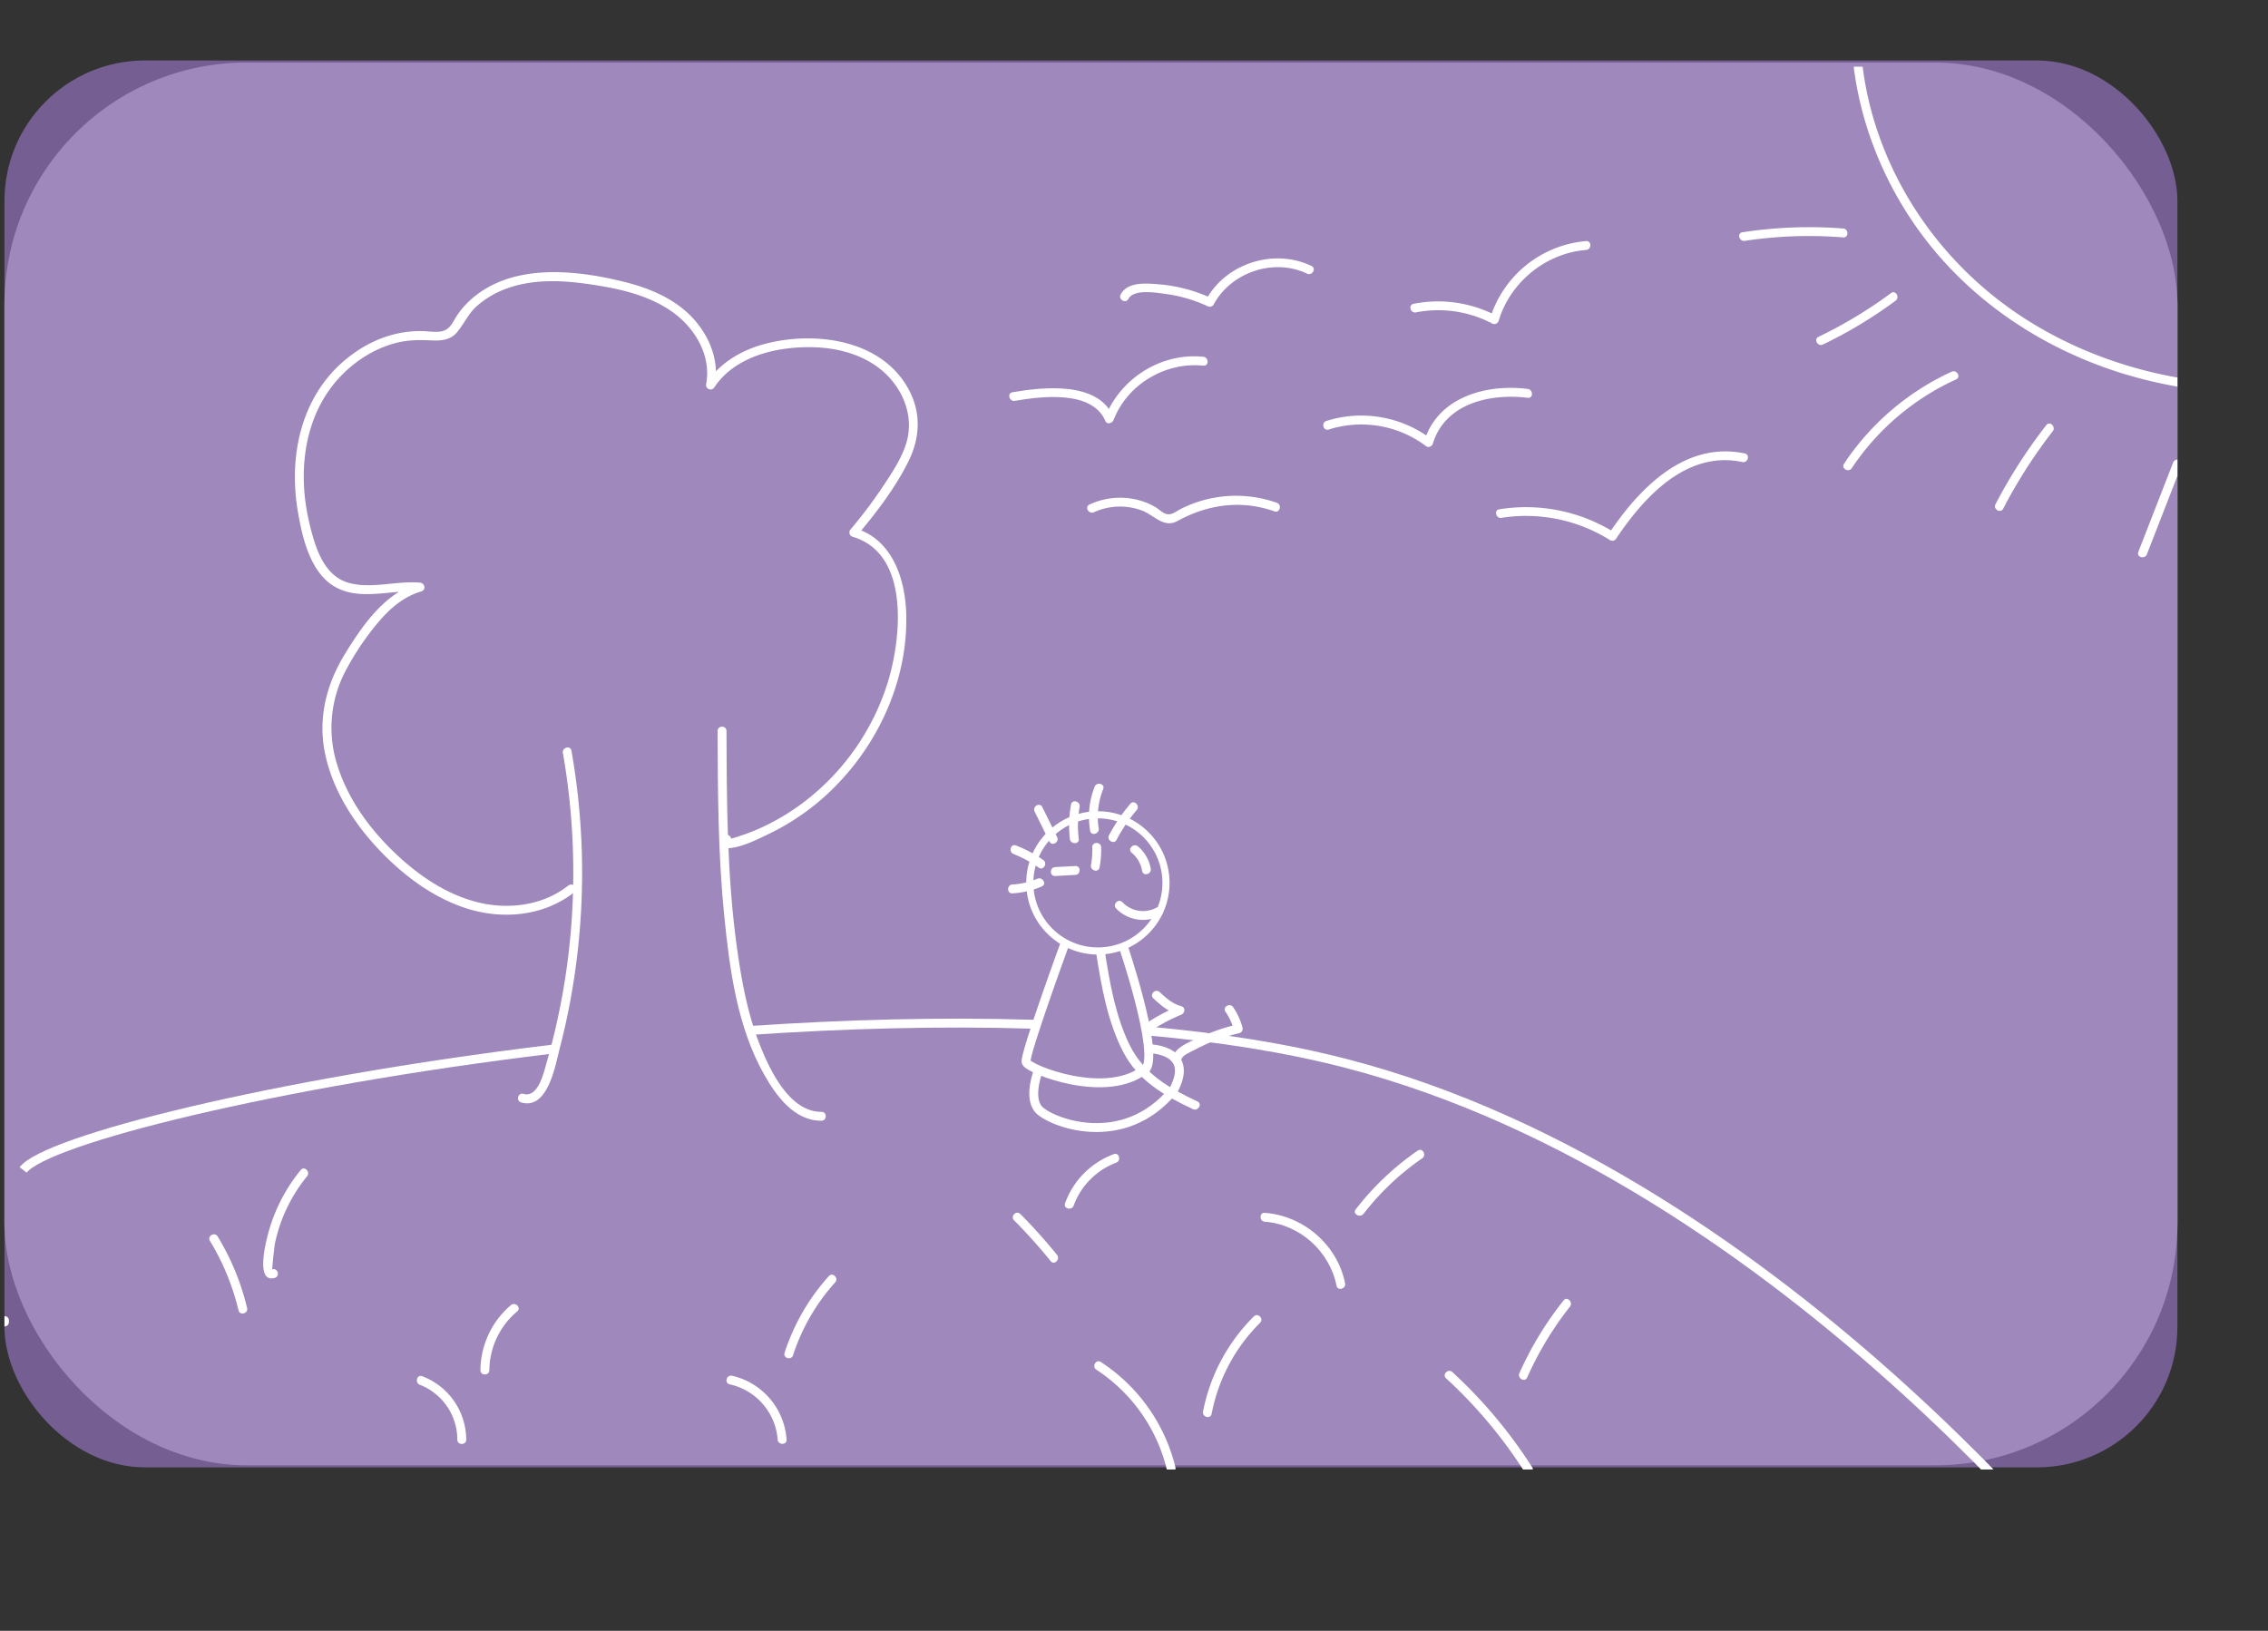 <svg xmlns="http://www.w3.org/2000/svg" xmlns:xlink="http://www.w3.org/1999/xlink" viewBox="0 0 1274 916.15"><rect x="0" y="0" width="1274" height="916.15" fill="#333333" stroke="none"/><defs><style>.cls-1,.cls-5,.cls-6{fill:none;}.cls-2{fill:#fff;}.cls-3{fill:#8669ab;opacity:0.79;}.cls-4{clip-path:url(#clip-path);}.cls-5,.cls-6{stroke:#fff;stroke-miterlimit:10;}.cls-5{stroke-width:4px;}.cls-6{stroke-width:5px;}</style><clipPath id="clip-path" transform="translate(2.5 33.96)"><rect class="cls-1" y="3.51" width="1220.61" height="788.04"/></clipPath></defs><title>dibujo1</title><g id="Capa_2" data-name="Capa 2"><rect class="cls-2" x="2.5" y="35.13" width="1220.61" height="788.04" rx="135.94" ry="135.94"/><rect class="cls-3" x="2.5" y="33.96" width="1220.61" height="790.38" rx="78.94" ry="78.94"/><g class="cls-4"><circle class="cls-5" cx="616.72" cy="495.99" r="38.25"/><path class="cls-2" d="M633.16,445.06a16.81,16.81,0,0,1,5.92,10.3c.55,3.16,5.37,1.82,4.82-1.33a21,21,0,0,0-7.2-12.51c-2.45-2.05-6,1.46-3.54,3.54Z" transform="translate(2.5 33.96)"/><path class="cls-2" d="M647,476a15.91,15.91,0,0,1-19-3.13c-2.24-2.32-5.77,1.22-3.54,3.54a21,21,0,0,0,25,3.91c2.85-1.5.32-5.82-2.52-4.32Z" transform="translate(2.5 33.96)"/><path class="cls-2" d="M580.2,459.69a41.22,41.22,0,0,1-14,3.22c-3.2.18-3.22,5.18,0,5a48.27,48.27,0,0,0,16.52-3.9c2.95-1.26.41-5.57-2.52-4.32Z" transform="translate(2.5 33.96)"/><path class="cls-2" d="M566.86,445.82A66.8,66.8,0,0,1,581,453.48c2.64,1.86,5.14-2.48,2.52-4.32A72.05,72.05,0,0,0,568.19,441c-3-1.17-4.3,3.66-1.33,4.82Z" transform="translate(2.5 33.96)"/><path class="cls-2" d="M578.69,422,587,438.81c1.42,2.89,5.74.36,4.32-2.52L583,419.44c-1.42-2.89-5.74-.36-4.32,2.52Z" transform="translate(2.5 33.96)"/><path class="cls-2" d="M603.47,437.34a60.42,60.42,0,0,1,.48-18c.57-3.15-4.25-4.5-4.82-1.33a64.79,64.79,0,0,0-.65,19.32c.37,3.16,5.38,3.19,5,0Z" transform="translate(2.5 33.96)"/><path class="cls-2" d="M614.67,431.35a41.54,41.54,0,0,1,2.53-22c1.18-3-3.66-4.29-4.82-1.33a46.41,46.41,0,0,0-2.53,24.69c.51,3.17,5.33,1.82,4.82-1.33Z" transform="translate(2.5 33.96)"/><path class="cls-2" d="M624.73,437.79A92.47,92.47,0,0,1,636,421.12c2.07-2.44-1.45-6-3.54-3.54a98.37,98.37,0,0,0-12,17.69c-1.5,2.84,2.81,5.37,4.32,2.52Z" transform="translate(2.5 33.96)"/><path class="cls-2" d="M601.56,452.54l-11.37.62c-3.2.17-3.22,5.17,0,5l11.37-.62c3.2-.17,3.22-5.17,0-5Z" transform="translate(2.5 33.96)"/><path class="cls-2" d="M615.17,453.33a54.53,54.53,0,0,0,.88-11.31c-.09-3.21-5.09-3.22-5,0a48.09,48.09,0,0,1-.71,10c-.57,3.15,4.25,4.5,4.82,1.33Z" transform="translate(2.5 33.96)"/><path class="cls-2" d="M2.5,708.77v-.93c0-3.22-5-3.22-5,0v.93c0,3.22,5,3.22,5,0v-.93c0-3.22-5-3.22-5,0v.93c0,3.22,5,3.22,5,0Z" transform="translate(2.5 33.96)"/><path class="cls-6" d="M642.78,545.28c39.53,3.56,76.78,9.39,110.19,18,250.49,64.5,439.48,317.42,439.48,317.42" transform="translate(2.5 33.96)"/><path class="cls-6" d="M417.67,545c53.74-3.67,108.27-5.19,160.5-3.55" transform="translate(2.5 33.96)"/><path class="cls-6" d="M10.5,623.27c12.94-16.83,140.67-48.88,296-67.69l2-.24" transform="translate(2.5 33.96)"/><path class="cls-6" d="M595.88,495.6s-23.07,63.09-22,67.09,46.19,22,67.65,3.33c6.39-11.13-13.1-68.47-13.1-68.47" transform="translate(2.5 33.96)"/><path class="cls-6" d="M580.85,567.11s-6,15.08,0,22.08,47.53,23.92,76-11c12-23-14.1-23-14.1-23" transform="translate(2.5 33.96)"/><path class="cls-2" d="M661.16,561c.72-2.27,5.47-4.12,7.35-5.13,2.53-1.36,5.13-2.63,7.77-3.77a105.22,105.22,0,0,1,17.42-5.68,2.53,2.53,0,0,0,1.75-3.08,37.22,37.22,0,0,0-5.26-11.49c-1.8-2.64-6.14-.15-4.32,2.52a33.28,33.28,0,0,1,4.75,10.3l1.75-3.08a110.43,110.43,0,0,0-21,7.25c-5,2.31-13.25,5.12-15,10.82-1,3.07,3.85,4.39,4.82,1.33Z" transform="translate(2.5 33.96)"/><path class="cls-2" d="M645.35,526.89c4.24,3.94,8.6,7.68,14.3,9.21v-4.82a99.32,99.32,0,0,0-17.89,9.37c-2.48,1.65-.82,5,1.93,4.57l.85-.12c3.17-.45,1.82-5.27-1.33-4.82l-.85.12,1.93,4.57A93.1,93.1,0,0,1,661,536.1c2.14-.87,2.59-4.13,0-4.82-4.86-1.3-8.49-4.58-12.09-7.92-2.36-2.19-5.9,1.34-3.54,3.54Z" transform="translate(2.5 33.96)"/><path class="cls-2" d="M1269.08,182c-46.05.74-92.32-10.95-131.56-35.33-38.76-24.09-69-60.78-84.3-103.85a184,184,0,0,1-10.45-74.39c.22-3.21-4.78-3.2-5,0-3.19,46.22,11.88,92.6,39.43,129.61,27.93,37.51,68.17,64.06,112.66,77.82A254.55,254.55,0,0,0,1269.08,187c3.21-.05,3.22-5.05,0-5Z" transform="translate(2.5 33.96)"/><path class="cls-2" d="M977.58,101.35a240.82,240.82,0,0,1,55.28-1.94c3.21.25,3.19-4.75,0-5a246.36,246.36,0,0,0-56.61,2.12c-3.17.48-1.82,5.3,1.33,4.82Z" transform="translate(2.5 33.96)"/><path class="cls-2" d="M1218.2,225.92l-19.54,50.18c-1.17,3,3.66,4.3,4.82,1.33L1223,227.25c1.17-3-3.66-4.3-4.82-1.33Z" transform="translate(2.5 33.96)"/><path class="cls-2" d="M1059.74,130.7A253.39,253.39,0,0,1,1019,155.26c-2.9,1.4-.37,5.71,2.52,4.32A253.39,253.39,0,0,0,1062.27,135c2.56-1.89.07-6.23-2.52-4.32Z" transform="translate(2.5 33.96)"/><path class="cls-2" d="M1147,204.83a291,291,0,0,0-28.56,44.45c-1.48,2.85,2.83,5.38,4.32,2.52a284.3,284.3,0,0,1,27.78-43.44c2-2.51-1.56-6.07-3.54-3.54Z" transform="translate(2.5 33.96)"/><path class="cls-2" d="M1093.77,174.87a145.23,145.23,0,0,0-60.41,51.66c-1.79,2.69,2.54,5.19,4.32,2.52a140.51,140.51,0,0,1,58.61-49.87c2.92-1.34.38-5.65-2.52-4.32Z" transform="translate(2.5 33.96)"/><path class="cls-2" d="M313.7,389.09a389.69,389.69,0,0,1,4.43,100.28,384.77,384.77,0,0,1-7.57,49.85Q308,551,304.64,562.64c-1.56,5.43-4.7,20.37-13.09,17.9-3.09-.91-4.41,3.91-1.33,4.82,15.07,4.44,19.26-21,21.7-30.36A393.23,393.23,0,0,0,322,500.46a394.48,394.48,0,0,0-3.5-112.7c-.55-3.16-5.37-1.82-4.82,1.33Z" transform="translate(2.5 33.96)"/><path class="cls-2" d="M400.59,376.7c.13,34.58.26,69.23,3.72,103.67,3,30,7.22,62.1,22.15,88.83,6.77,12.12,17.06,26.56,32.48,26.44,3.22,0,3.22-5,0-5-18.06.14-29.14-23.7-34.73-37.88-6.77-17.19-10.13-35.61-12.68-53.83-5.67-40.47-5.78-81.45-5.93-122.23,0-3.22-5-3.22-5,0Z" transform="translate(2.5 33.96)"/><path class="cls-2" d="M316.75,463.5c-14.33,11.4-34,13.76-51.41,9.29-18.54-4.76-34.64-16.31-48.09-29.59-13.16-13-24.34-28.78-30-46.51a68.63,68.63,0,0,1,4.69-54.39,152.78,152.78,0,0,1,17.89-26.49c6.57-7.83,14.33-14.62,24.31-17.53,2.83-.83,2.06-4.66-.66-4.91-13.1-1.21-26.88,3.62-39.76.19-14.58-3.88-19.26-20.49-22.39-33.46-6.74-27.91-3.53-59.83,16.59-81.68,8.64-9.38,19.78-16.6,32.2-19.76,6.59-1.68,13-1.74,19.69-1.39,5.25.27,10.6-.14,14.25-4.38,4.06-4.71,6.28-10.31,11-14.63A51.88,51.88,0,0,1,282.48,128c15-5.35,31.29-4.5,46.77-2.2,15.74,2.33,32.16,5.89,45.44,15.12,13,9,22.48,24.63,19.49,40.8a2.51,2.51,0,0,0,4.57,1.93c9.08-13.69,25.37-19.93,41.12-21.85,16.85-2.05,35.44-.14,49.7,9.78,14,9.74,22.24,27.32,16.83,44-2.78,8.59-8.06,16.37-13,23.83a269.45,269.45,0,0,1-18.06,24,2.53,2.53,0,0,0,1.1,4.18c32.36,9.51,27.38,56.83,19.8,81.63A135,135,0,0,1,448.59,417a128.42,128.42,0,0,1-19.9,12.29,115.56,115.56,0,0,1-11.12,4.83q-2.67,1-5.38,1.86l-2,.63-2.06.59q-2,.29-2.23,2.84c3.19.35,3.17-4.65,0-5-5.38-.59-4.74,8,1.38,7.46,7.54-.71,15.94-5,22.69-8.27a134.39,134.39,0,0,0,40.59-30.51c22.82-25,36.89-58.55,36-92.65-.52-19.8-7.8-42.11-28.8-48.28l1.1,4.18c10.73-12.74,21.37-26.55,28.83-41.51,6.44-12.89,7.39-26.58.78-39.62-14-27.53-48.81-33.41-76.49-27.74-14.86,3-29,10.18-37.52,23.07l4.57,1.93c2.53-13.65-2.38-27-11.39-37.3-9.89-11.3-24.25-17.54-38.54-21.17-28.54-7.25-65.55-11.22-88.65,11.15a45.79,45.79,0,0,0-6.09,7.28c-2.54,3.77-3.84,8.09-8.83,9.1-3.57.72-7.38-.06-11-.13a58.17,58.17,0,0,0-10.09.7c-13.23,2-25.5,8.56-35.35,17.51-23,20.87-29.31,53-24.35,82.72,2.43,14.57,6.92,34.72,20.88,42.71,14.48,8.29,32.23,1.29,47.83,2.74l-.66-4.91c-18.93,5.53-31.38,23.44-41.23,39.42-10.75,17.44-15.66,36.53-11.38,56.82,4.18,19.79,15.47,37.74,29.08,52.43s30.62,27.81,50,34.09c20.54,6.67,43.88,4.5,61.08-9.18,2.52-2-1-5.52-3.54-3.54Z" transform="translate(2.5 33.96)"/><path class="cls-2" d="M567.57,191.22C582.32,188.7,611,185,618.45,202.6c.93,2.21,3.9,1.14,4.57-.6,7.77-20.11,29.12-32.74,50.43-30.54,3.2.33,3.17-4.67,0-5-23.66-2.44-46.73,12.15-55.25,34.21l4.57-.6c-8.49-20.09-39.62-16.56-56.53-13.68-3.17.54-1.82,5.36,1.33,4.82Z" transform="translate(2.5 33.96)"/><path class="cls-2" d="M631.33,134c3.11-5.88,16.22-3.46,21.47-2.75a80.79,80.79,0,0,1,23,6.79,2.55,2.55,0,0,0,3.42-.9c9.76-18.15,33.75-26.3,52.46-17.38,2.89,1.38,5.43-2.93,2.52-4.32-21.09-10.06-48.17-1.52-59.3,19.17l3.42-.9a87,87,0,0,0-29.61-7.93c-7-.56-17.77-1.7-21.68,5.67-1.51,2.84,2.81,5.37,4.32,2.52Z" transform="translate(2.5 33.96)"/><path class="cls-2" d="M743.92,207.33a60.49,60.49,0,0,1,54.77,9.44c1.34,1,3.25-.1,3.67-1.49,6.91-22.77,32.43-28.37,53.31-25.75,3.18.4,3.16-4.6,0-5-23.27-2.92-50.58,4.53-58.14,29.42l3.67-1.49a65.17,65.17,0,0,0-58.63-9.94c-3.06,1-1.75,5.8,1.33,4.82Z" transform="translate(2.5 33.96)"/><path class="cls-2" d="M612,253.8a35.31,35.31,0,0,1,26.86-1c7,2.61,12.3,10.17,20.08,5.92,17.09-9.35,35.83-12,54.47-5.4,3,1.08,4.35-3.75,1.33-4.82a68.67,68.67,0,0,0-54.21,3.59c-2.76,1.43-5.25,3.88-8.68,2.41-1.95-.83-3.71-2.66-5.56-3.72a38.83,38.83,0,0,0-11.93-4.41,40.77,40.77,0,0,0-24.87,3.11c-2.92,1.34-.38,5.65,2.52,4.32Z" transform="translate(2.5 33.96)"/><path class="cls-2" d="M792.9,141.52a65.29,65.29,0,0,1,42.77,6.24,2.54,2.54,0,0,0,3.67-1.49c6.51-21.72,26.47-38,49.1-39.8,3.19-.26,3.21-5.26,0-5a62,62,0,0,0-53.93,43.48l3.67-1.49a70.85,70.85,0,0,0-46.62-6.75c-3.16.61-1.82,5.43,1.33,4.82Z" transform="translate(2.5 33.96)"/><path class="cls-2" d="M841,256.94a88.75,88.75,0,0,1,60.94,12.56,2.55,2.55,0,0,0,3.42-.9c15.66-23.38,39.53-49.63,70.88-43,3.14.66,4.48-4.16,1.33-4.82-33.82-7.11-59.48,19.89-76.53,45.34l3.42-.9a94.06,94.06,0,0,0-64.8-13.06c-3.17.5-1.82,5.32,1.33,4.82Z" transform="translate(2.5 33.96)"/><path class="cls-6" d="M420,544.84" transform="translate(2.5 33.96)"/><path class="cls-2" d="M136.31,700.86a139.64,139.64,0,0,0-16.56-40.22c-1.67-2.75-6-.24-4.32,2.52a135.18,135.18,0,0,1,16.05,39c.75,3.13,5.57,1.8,4.82-1.33Z" transform="translate(2.5 33.96)"/><path class="cls-2" d="M150.49,679.15c-.29.08,1.2-13.37,1.46-14.62a90.69,90.69,0,0,1,3.73-12.83A88.93,88.93,0,0,1,170,626.84c2-2.48-1.51-6-3.54-3.54a95.06,95.06,0,0,0-18.14,35c-1.17,4.35-7.74,28.78,3.51,25.64,3.1-.86,1.78-5.69-1.33-4.82Z" transform="translate(2.5 33.96)"/><path class="cls-2" d="M233.39,744a33.07,33.07,0,0,1,21,30.8c0,3.22,5,3.22,5,0a38.22,38.22,0,0,0-24.71-35.62c-3-1.15-4.31,3.69-1.33,4.82Z" transform="translate(2.5 33.96)"/><path class="cls-2" d="M272.38,735.77a43.73,43.73,0,0,1,15.64-33c2.46-2.09-1.1-5.61-3.54-3.54a48.6,48.6,0,0,0-17.11,36.55c0,3.22,5,3.22,5,0Z" transform="translate(2.5 33.96)"/><path class="cls-2" d="M407.4,743.74a34.43,34.43,0,0,1,26.93,31c.21,3.19,5.21,3.22,5,0a39.49,39.49,0,0,0-30.6-35.83c-3.14-.68-4.48,4.14-1.33,4.82Z" transform="translate(2.5 33.96)"/><path class="cls-2" d="M443,727.32a113.37,113.37,0,0,1,23.63-40.85c2.15-2.38-1.38-5.93-3.54-3.54A119.37,119.37,0,0,0,438.22,726c-1,3.07,3.83,4.38,4.82,1.33Z" transform="translate(2.5 33.96)"/><path class="cls-2" d="M567.14,651.6a300.75,300.75,0,0,1,20.57,22.93c2,2.5,5.54-1.05,3.54-3.54a300.75,300.75,0,0,0-20.57-22.93c-2.27-2.29-5.81,1.25-3.54,3.54Z" transform="translate(2.5 33.96)"/><path class="cls-2" d="M600.6,643.34a40.65,40.65,0,0,1,23.87-24.1c3-1.12,1.69-6-1.33-4.82A46.07,46.07,0,0,0,595.78,642c-1.11,3,3.72,4.33,4.82,1.33Z" transform="translate(2.5 33.96)"/><path class="cls-2" d="M708,652.38c19.67,1.48,36.42,16.67,40.27,35.92.63,3.15,5.45,1.82,4.82-1.33-4.31-21.53-23.3-37.95-45.1-39.59-3.21-.24-3.19,4.76,0,5Z" transform="translate(2.5 33.96)"/><path class="cls-2" d="M763.4,648a147.24,147.24,0,0,1,33-31.25c2.63-1.81.13-6.15-2.52-4.32a154.88,154.88,0,0,0-34.82,33c-2,2.54,2.38,5,4.32,2.52Z" transform="translate(2.5 33.96)"/><path class="cls-2" d="M809.83,740.38a264.33,264.33,0,0,1,44,52.43c1.73,2.7,6.06.2,4.32-2.52a269.44,269.44,0,0,0-44.8-53.44c-2.37-2.17-5.91,1.35-3.54,3.54Z" transform="translate(2.5 33.96)"/><path class="cls-2" d="M855.36,739.91a186.46,186.46,0,0,1,24-39.79c2-2.5-1.54-6.06-3.54-3.54A191.22,191.22,0,0,0,851,737.39c-1.3,2.91,3,5.46,4.32,2.52Z" transform="translate(2.5 33.96)"/><path class="cls-2" d="M613.34,735.5a93.25,93.25,0,0,1,39.6,56.1c.76,3.13,5.58,1.8,4.82-1.33a98.41,98.41,0,0,0-41.89-59.09c-2.7-1.76-5.21,2.56-2.52,4.32Z" transform="translate(2.5 33.96)"/><path class="cls-2" d="M678.11,760.29a98.27,98.27,0,0,1,27.22-51.15c2.28-2.27-1.25-5.81-3.54-3.54A102.94,102.94,0,0,0,673.29,759c-.61,3.14,4.21,4.49,4.82,1.33Z" transform="translate(2.5 33.96)"/><path class="cls-2" d="M613.32,501.84c2.89,18.52,6.4,38.4,15.14,55.19,8.46,16.24,23.14,24.59,39.17,32.1,2.9,1.36,5.44-3,2.52-4.32C654.29,577.38,640.06,569.37,632,553c-7.9-16.08-11.15-35-13.89-52.53-.5-3.17-5.31-1.82-4.82,1.33Z" transform="translate(2.5 33.96)"/></g></g></svg>